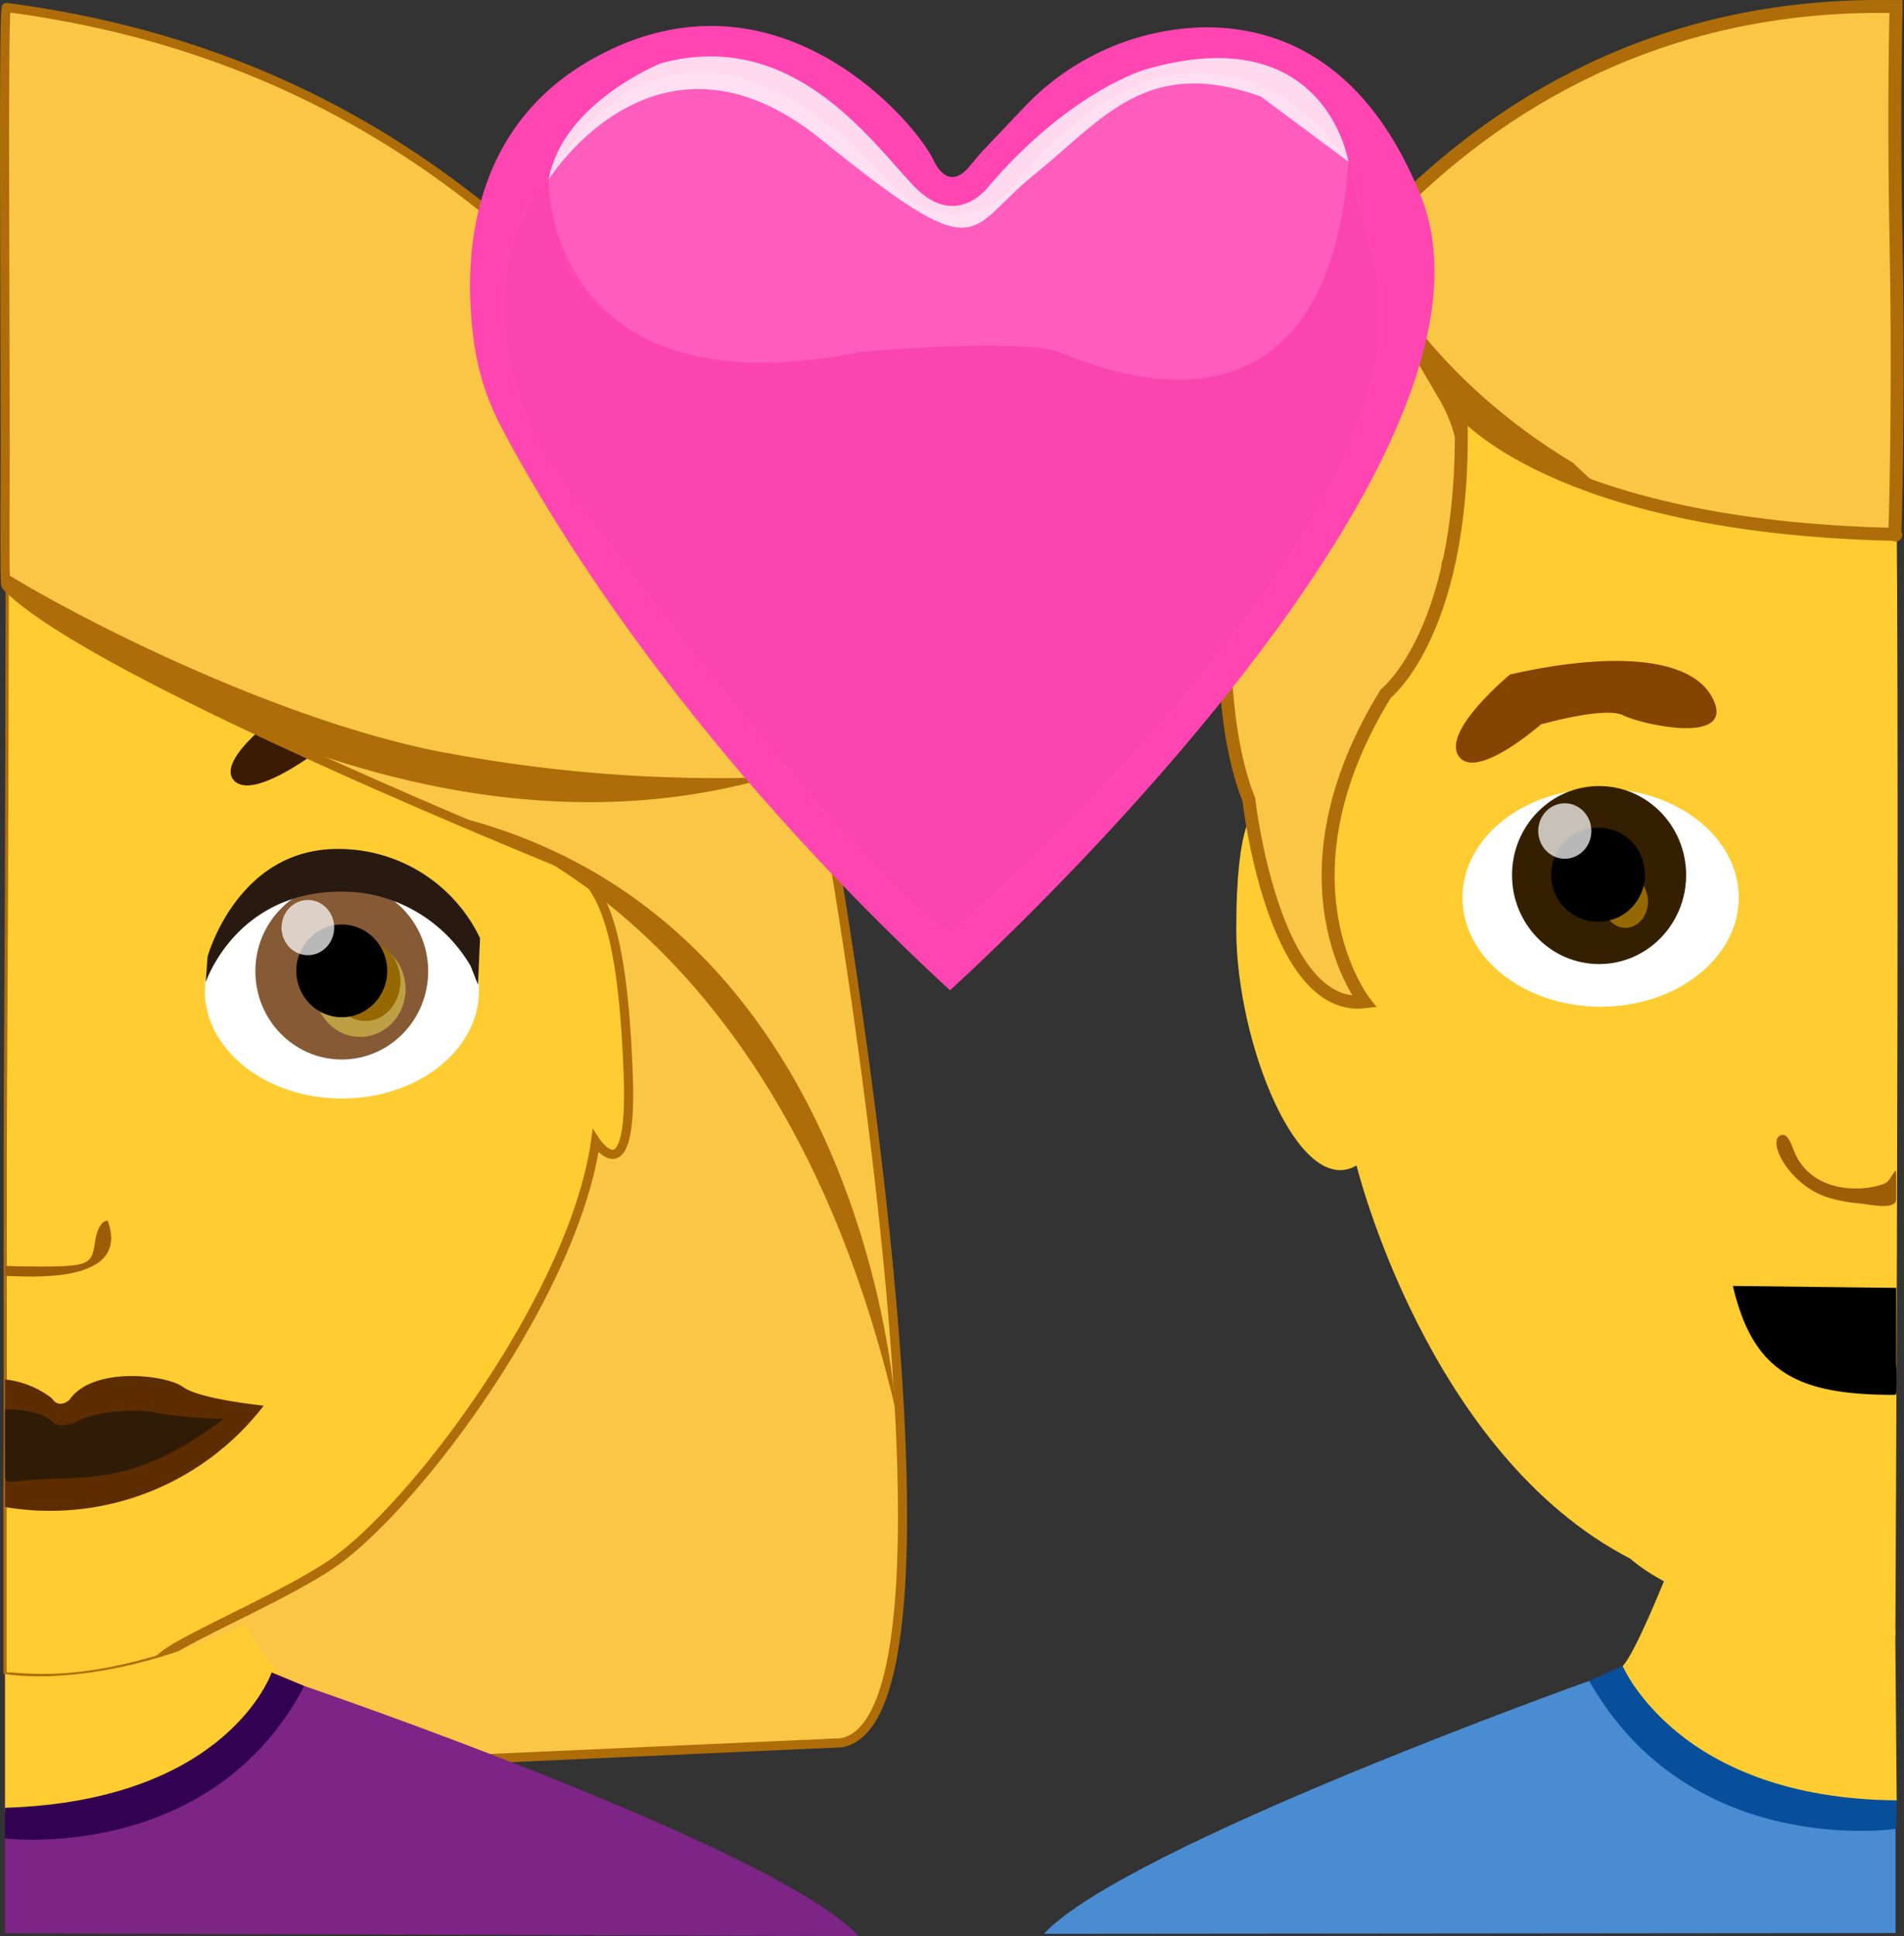 <svg xmlns="http://www.w3.org/2000/svg" viewBox="0 0 148.3 150.74"><rect x="0" y="0" width="148.3" height="150.74" fill="#333333" stroke="none"/><defs><style>.cls-1,.cls-12{fill:#ffcc31;}.cls-2{fill:#498cd1;}.cls-3{fill:#084f9b;}.cls-4{fill:#844501;}.cls-5{fill:#9c5d06;}.cls-24,.cls-6,.cls-9{fill:#fff;}.cls-7{fill:#351f01;}.cls-8{fill:#956802;}.cls-9{opacity:0.72;}.cls-10,.cls-14{fill:#f9c646;}.cls-10,.cls-12,.cls-14{stroke:#ae6d09;stroke-miterlimit:10;}.cls-10{stroke-width:1.01px;}.cls-11{fill:#ae6d09;}.cls-12{stroke-width:0.25px;}.cls-13{fill:#3a1b02;}.cls-14{stroke-width:0.71px;}.cls-15{fill:#7d2586;}.cls-16{fill:#320151;}.cls-17{fill:#865a35;}.cls-18{fill:#c5a947;opacity:0.88;}.cls-19{fill:#281a10;}.cls-20{fill:#5d2c00;}.cls-21{fill:#1a140a;opacity:0.65;}.cls-22{fill:#ff45b1;}.cls-23{fill:#ffc5f4;opacity:0.19;}.cls-24{opacity:0.8;}.cls-25{fill:#d03c93;opacity:0.1;}</style></defs><g id="Layer_6" data-name="Layer 6"><path class="cls-1" d="M129.28,122.43s-2.38,5.95-3.32,6.81c0,0,4.89,10.72,21.38,10.49l-.11-13.35S141.21,127.34,129.28,122.43Z" transform="translate(0.39 0.51)"/><path class="cls-2" d="M123.45,130.34s-36.23,12.92-42.53,19.71l66.33-.06,0-8.17S131.15,143.42,123.45,130.34Z" transform="translate(0.39 0.51)"/><path class="cls-3" d="M126,129.2s4.27,10.33,21.34,10.46l-.06,2.22s-16,2.41-23.89-11.52Z" transform="translate(0.39 0.51)"/></g><g id="Guy"><path class="cls-1" d="M112.3,27.87s-4.4,27.52-8.15,29.44-.75,17.61-.75,17.61-5.61-5.74-6-12.25c0,0-1.5.38-1.5,9.19s4.87,21,9.37,18.37c0,0,5.49,22.46,21.35,30.63,0,0,5.26,5.17,20.62,6,0,0,.47-93.53-.15-99.27C147.1,27.63,134.4,45.86,112.3,27.87Z" transform="translate(0.39 0.51)"/><path class="cls-4" d="M117.23,52s-5.37,4.42-4,6.37,6.4-2.48,6.4-2.48,5-1.42,6.4-.71,8.48,2.3,7.1-1.06S125.7,50.09,117.23,52Z" transform="translate(0.39 0.51)"/><path class="cls-5" d="M138.46,87.85c-1.4.15.35,3.84,3.48,4.86a12.08,12.08,0,0,0,2.55.48c.83.09,2.82.54,2.81-.34,0-1.55,0-1,0-1.76,0-.21,0-.55-.11-.41-.48.68-.39.88-1.24,1.11-1.93.53-5.43.37-6.65-2.79C139.19,88.72,138.9,87.81,138.46,87.85Z" transform="translate(0.39 0.51)"/><path d="M134.58,99.61l12.72.15s0,3.14,0,5.92a20,20,0,0,1,0,2.32c0,.07-.12.09-.18.09C139.54,108.09,136.16,106.3,134.58,99.61Z" transform="translate(0.39 0.51)"/><ellipse class="cls-6" cx="124.67" cy="69.89" rx="10.76" ry="8.49"/><ellipse class="cls-7" cx="124.55" cy="68.13" rx="6.78" ry="6.93"/><ellipse cx="124.39" cy="68.1" rx="3.57" ry="3.65"/><ellipse class="cls-8" cx="126.6" cy="70.19" rx="1.76" ry="2.05"/><ellipse cx="124.55" cy="68.1" rx="3.57" ry="3.65"/><ellipse class="cls-9" cx="121.88" cy="64.7" rx="2.07" ry="2.16"/><path class="cls-10" d="M96.88,61.75s1.86,16.55,9,15.74c0,0-7.35-9.37,1.67-24,0,0,6.38-5,5.85-22.08,0,0,7.21,9.06,33.6,9.68.49,0,.18.23.2-.22.12-3,.28-13.31.09-22.61-.17-8.18-.06-16,0-17.95V0H147C110.43-.63,96.35,32.72,96.35,32.72S92.9,51.71,96.88,61.75Z" transform="translate(0.39 0.51)"/><path class="cls-11" d="M107.27,20.89s4,8.1,14.85,14.63l1.49,1.4s-7.75-2.15-10.17-6c0,0,.51,11-1.55,14.48v-2.1s3.29-6.78-.13-12.64c-1.88-3.22-4.17-7.18-7.14-11.44-1-1.38,0,.14.59-1.56Z" transform="translate(0.39 0.51)"/></g><g id="Girl"><path class="cls-12" d="M.19,4.81s0,14.61,0,34C.15,51.6.15,65.9.06,79.5c-.1,14.12,0,27-.06,36.38,0,5.29,0,9.45,0,11.8,0,1,0,1.73,0,2,0,.11.17.14.22.14,2.07,0,12.76,2.47,36.49-14.6,0,0,10-16.15,10.42-21.53,0,0,10.36-4.48,11.19-16.13s.83-21.51-5.39-17c0,0-11.6-21.06-10.77-28.23C42.16,32.34,24.63,25.87.19,4.81Z" transform="translate(0.39 0.51)"/><path class="cls-13" d="M21.75,54.79s-5.33,3.77-3.95,5.43,6.35-2.11,6.35-2.11,5-1.21,6.36-.61,8.41,2,7-.9S30.16,53.13,21.75,54.79Z" transform="translate(0.39 0.51)"/><path class="cls-14" d="M.11.07c20.1,2.64,33.53,11.49,43.68,21.44C60.71,38.09,64.14,63.82,64.14,63.82s12.28,69.28,1,71.36l-27,1.21a38.17,38.17,0,0,1-15.73-2.52c-5.11-2-15-2.67-9.11-6.11,3.09-1.79,9.63-4.62,12.66-6.87C32.52,116,44.35,100,46,88.34c0,0,2.9,4.45,2.54-5.19S47,69,44.48,67.18c0,0-37.64-15.12-44.32-22C0,45,0,45.39,0,39.12.07,29.34-.18,0,.11.07Z" transform="translate(0.39 0.51)"/><path class="cls-1" d="M18.72,125.94A26.19,26.19,0,0,0,21.49,130S16.79,140.79,0,140.56V129.82S7.44,131.28,18.72,125.94Z" transform="translate(0.39 0.51)"/><path class="cls-15" d="M23.32,130.76s36.75,12.55,43.17,19.47L0,150v-7.39S15.48,144.09,23.32,130.76Z" transform="translate(0.39 0.51)"/><path class="cls-16" d="M20.77,129.7s-3.38,10-20.77,10.54v2.39s16,2,23.32-11.87Z" transform="translate(0.39 0.51)"/><path class="cls-5" d="M0,98.83c1.49,0,9.86.82,8-4.3,0,0-.74-.12-1,1.72s-.51,1.89-5.86,1.84C.6,98.08,0,98,0,98.12v.66S0,98.83,0,98.83Z" transform="translate(0.39 0.51)"/><ellipse class="cls-6" cx="26.63" cy="77.12" rx="10.68" ry="8.41"/><ellipse class="cls-17" cx="26.62" cy="75.62" rx="6.73" ry="6.87"/><ellipse class="cls-18" cx="28.05" cy="77.01" rx="3.54" ry="3.72"/><ellipse class="cls-8" cx="28.46" cy="76.39" rx="2.73" ry="3.11"/><ellipse cx="26.62" cy="75.59" rx="3.54" ry="3.61"/><ellipse class="cls-9" cx="23.98" cy="72.22" rx="2.05" ry="2.15"/><path class="cls-19" d="M15.55,77l.07-1s2.63-8,12.15-7a11.7,11.7,0,0,1,8.5,5.71l.57,1.45L37,72.53a12.21,12.21,0,0,0-10.89-6.94c-8-.15-10.33,8.38-10.33,8.38Z" transform="translate(0.39 0.51)"/><path class="cls-20" d="M3.65,108.36A7.19,7.19,0,0,0,0,106.89s0,2.56,0,5.08c0,1.11,0,2.44,0,3.28s0,.26,0,1.11v.36c0,.07,0,.09.15.13a21,21,0,0,0,20-7.92s-5-.5-6.28-1.45-6.94-1.64-8.81.94C5.1,108.42,4.25,109.28,3.65,108.36Z" transform="translate(0.39 0.51)"/><path class="cls-21" d="M3.79,110.29S3,109.17,0,109.23c0,0,0,.79,0,1.79s0,2.76,0,3.43.76.33,2.29.24c4.58-.26,8,.32,14.76-4.73a37.69,37.69,0,0,1-5.27-.46c-1-.34-4.83-.25-6.37.79C5.39,110.29,4.24,110.63,3.79,110.29Z" transform="translate(0.39 0.51)"/><path class="cls-11" d="M33.54,62.69s26.29,5.57,35.84,46.64C69.38,109.33,67.2,69.86,33.54,62.69Z" transform="translate(0.39 0.51)"/><path class="cls-11" d="M59.59,60A115,115,0,0,1,33.2,57.88C21.24,55.37,6.88,48.27.31,44.27c0,0-.65.61,2.22,2.75C11,53.32,35.38,67,59.59,60Z" transform="translate(0.39 0.51)"/></g><g id="Layer_5" data-name="Layer 5"><path class="cls-22" d="M73.6,76.59s45.25-40.67,36.65-61.91C105.94,4.06,99,1.51,93.2,1.62A19.88,19.88,0,0,0,79.36,7.86l-3,3.16c-.43.45-.82.92-1.21,1.39-.58.73-1.79,1.72-2.86-.51C70.77,8.8,59.87-3.85,45.74,4.09,35.5,9.84,35.72,21,36.61,26.66a19.83,19.83,0,0,0,2,6C42,39.11,52.33,56.94,73.6,76.59Z" transform="translate(0.39 0.51)"/><path class="cls-23" d="M42.35,13.46S42,31.74,66.59,26.9c0,0,12.81-1.12,15.54,0S102.91,36,104.64,12.06c0,0-10.33-16.36-25.62,1.29,0,0-4,6.21-10.23.3C68.79,13.65,53.49-5.45,42.35,13.46Z" transform="translate(0.39 0.51)"/><path class="cls-24" d="M42.35,13.46S50.75,0,63.52,10.31s11.2,7.17,16.62,2.8S88.89,3.83,97.81,7l6.83,5.08S102.89.86,88.89,4.88c0,0-5.83,1.6-12.3,9.15,0,0-2.51,3.42-5.84-.09S61.32,1.63,51.08,4.42C51.08,4.42,43.42,7.49,42.35,13.46Z" transform="translate(0.39 0.51)"/><path class="cls-25" d="M73.59,72.08s34-29,33.52-48.68a13.84,13.84,0,0,0-.46-3.13l-2-8.21s.08,23.84-22.51,14.84a57.73,57.73,0,0,0-15.54,0s-16,4.56-22.81-6.5c0,0-1.81-4.95-1.43-6.94,0,0-4.12,3.62-3.32,12.05a23.83,23.83,0,0,0,4.79,12C50.31,46.2,66.8,67.68,73.59,72.08Z" transform="translate(0.39 0.51)"/></g></svg>